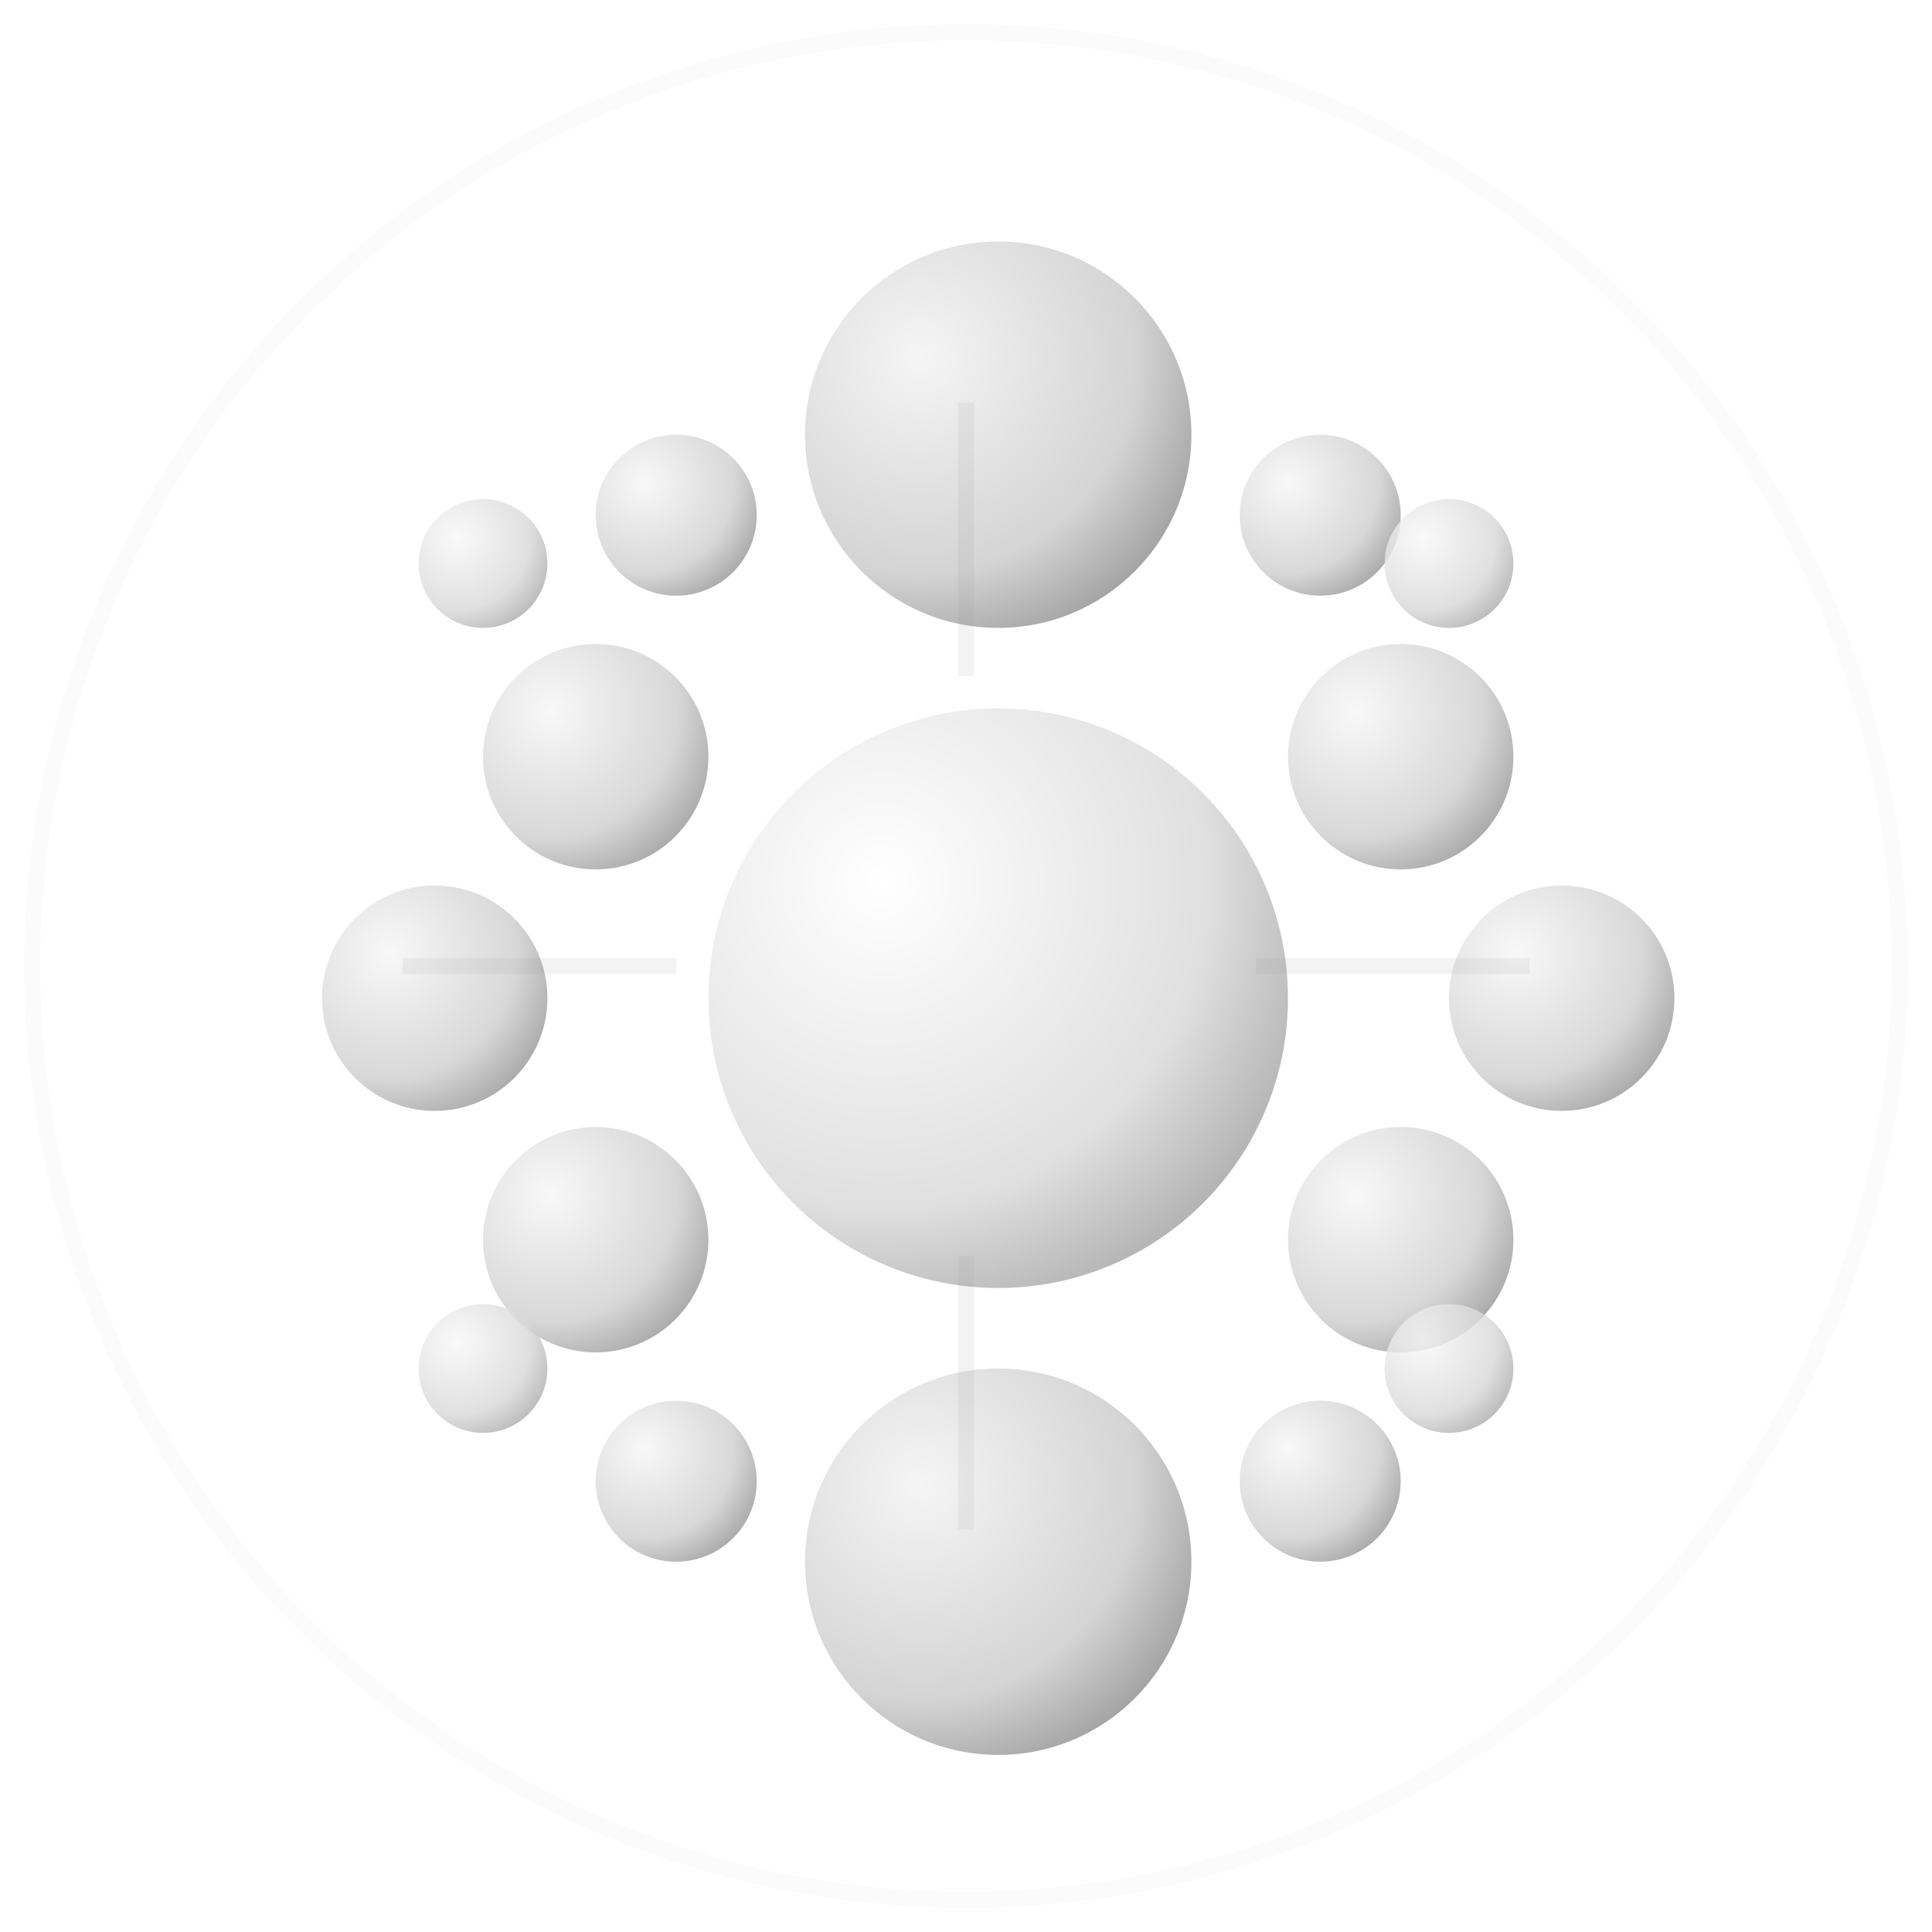 <svg width="120" height="120" viewBox="0 0 120 120" xmlns="http://www.w3.org/2000/svg">
  <defs>
    <!-- Gradients for modern look -->
    <radialGradient id="mainGrad" cx="0.3" cy="0.3" r="0.8">
      <stop offset="0%" style="stop-color:#ffffff;stop-opacity:1" />
      <stop offset="70%" style="stop-color:#e0e0e0;stop-opacity:1" />
      <stop offset="100%" style="stop-color:#b0b0b0;stop-opacity:1" />
    </radialGradient>
    
    <radialGradient id="accentGrad" cx="0.3" cy="0.3" r="0.8">
      <stop offset="0%" style="stop-color:#f5f5f5;stop-opacity:1" />
      <stop offset="70%" style="stop-color:#d4d4d4;stop-opacity:1" />
      <stop offset="100%" style="stop-color:#a0a0a0;stop-opacity:1" />
    </radialGradient>
    
    <radialGradient id="smallGrad" cx="0.3" cy="0.3" r="0.8">
      <stop offset="0%" style="stop-color:#f8f8f8;stop-opacity:1" />
      <stop offset="70%" style="stop-color:#d8d8d8;stop-opacity:1" />
      <stop offset="100%" style="stop-color:#a8a8a8;stop-opacity:1" />
    </radialGradient>
    
    <!-- Shadow filter -->
    <filter id="shadow" x="-50%" y="-50%" width="200%" height="200%">
      <feGaussianBlur in="SourceAlpha" stdDeviation="2"/>
      <feOffset dx="2" dy="2" result="offset"/>
      <feComponentTransfer>
        <feFuncA type="linear" slope="0.3"/>
      </feComponentTransfer>
      <feMerge> 
        <feMergeNode/>
        <feMergeNode in="SourceGraphic"/> 
      </feMerge>
    </filter>
  </defs>
  
  <!-- Background circle for contrast -->
  <circle cx="60" cy="60" r="58" fill="none" stroke="#f0f0f0" stroke-width="1" opacity="0.3"/>
  
  <!-- Main central sphere -->
  <circle cx="60" cy="60" r="18" fill="url(#mainGrad)" filter="url(#shadow)"/>
  
  <!-- Secondary accent spheres -->
  <circle cx="60" cy="25" r="12" fill="url(#accentGrad)" filter="url(#shadow)"/>
  <circle cx="60" cy="95" r="12" fill="url(#accentGrad)" filter="url(#shadow)"/>
  
  <!-- Ring of smaller spheres -->
  <circle cx="85" cy="45" r="7" fill="url(#smallGrad)" filter="url(#shadow)"/>
  <circle cx="95" cy="60" r="7" fill="url(#smallGrad)" filter="url(#shadow)"/>
  <circle cx="85" cy="75" r="7" fill="url(#smallGrad)" filter="url(#shadow)"/>
  
  <circle cx="35" cy="45" r="7" fill="url(#smallGrad)" filter="url(#shadow)"/>
  <circle cx="25" cy="60" r="7" fill="url(#smallGrad)" filter="url(#shadow)"/>
  <circle cx="35" cy="75" r="7" fill="url(#smallGrad)" filter="url(#shadow)"/>
  
  <!-- Corner accent spheres -->
  <circle cx="40" cy="30" r="5" fill="url(#smallGrad)" filter="url(#shadow)"/>
  <circle cx="80" cy="30" r="5" fill="url(#smallGrad)" filter="url(#shadow)"/>
  <circle cx="40" cy="90" r="5" fill="url(#smallGrad)" filter="url(#shadow)"/>
  <circle cx="80" cy="90" r="5" fill="url(#smallGrad)" filter="url(#shadow)"/>
  
  <!-- Outer ring detail spheres -->
  <circle cx="30" cy="35" r="4" fill="url(#smallGrad)" opacity="0.8"/>
  <circle cx="90" cy="35" r="4" fill="url(#smallGrad)" opacity="0.8"/>
  <circle cx="30" cy="85" r="4" fill="url(#smallGrad)" opacity="0.8"/>
  <circle cx="90" cy="85" r="4" fill="url(#smallGrad)" opacity="0.8"/>
  
  <!-- Connecting lines for network effect (subtle) -->
  <g opacity="0.1" stroke="#888" stroke-width="1" fill="none">
    <line x1="60" y1="25" x2="60" y2="42"/>
    <line x1="60" y1="78" x2="60" y2="95"/>
    <line x1="42" y1="60" x2="25" y2="60"/>
    <line x1="78" y1="60" x2="95" y2="60"/>
  </g>
</svg>